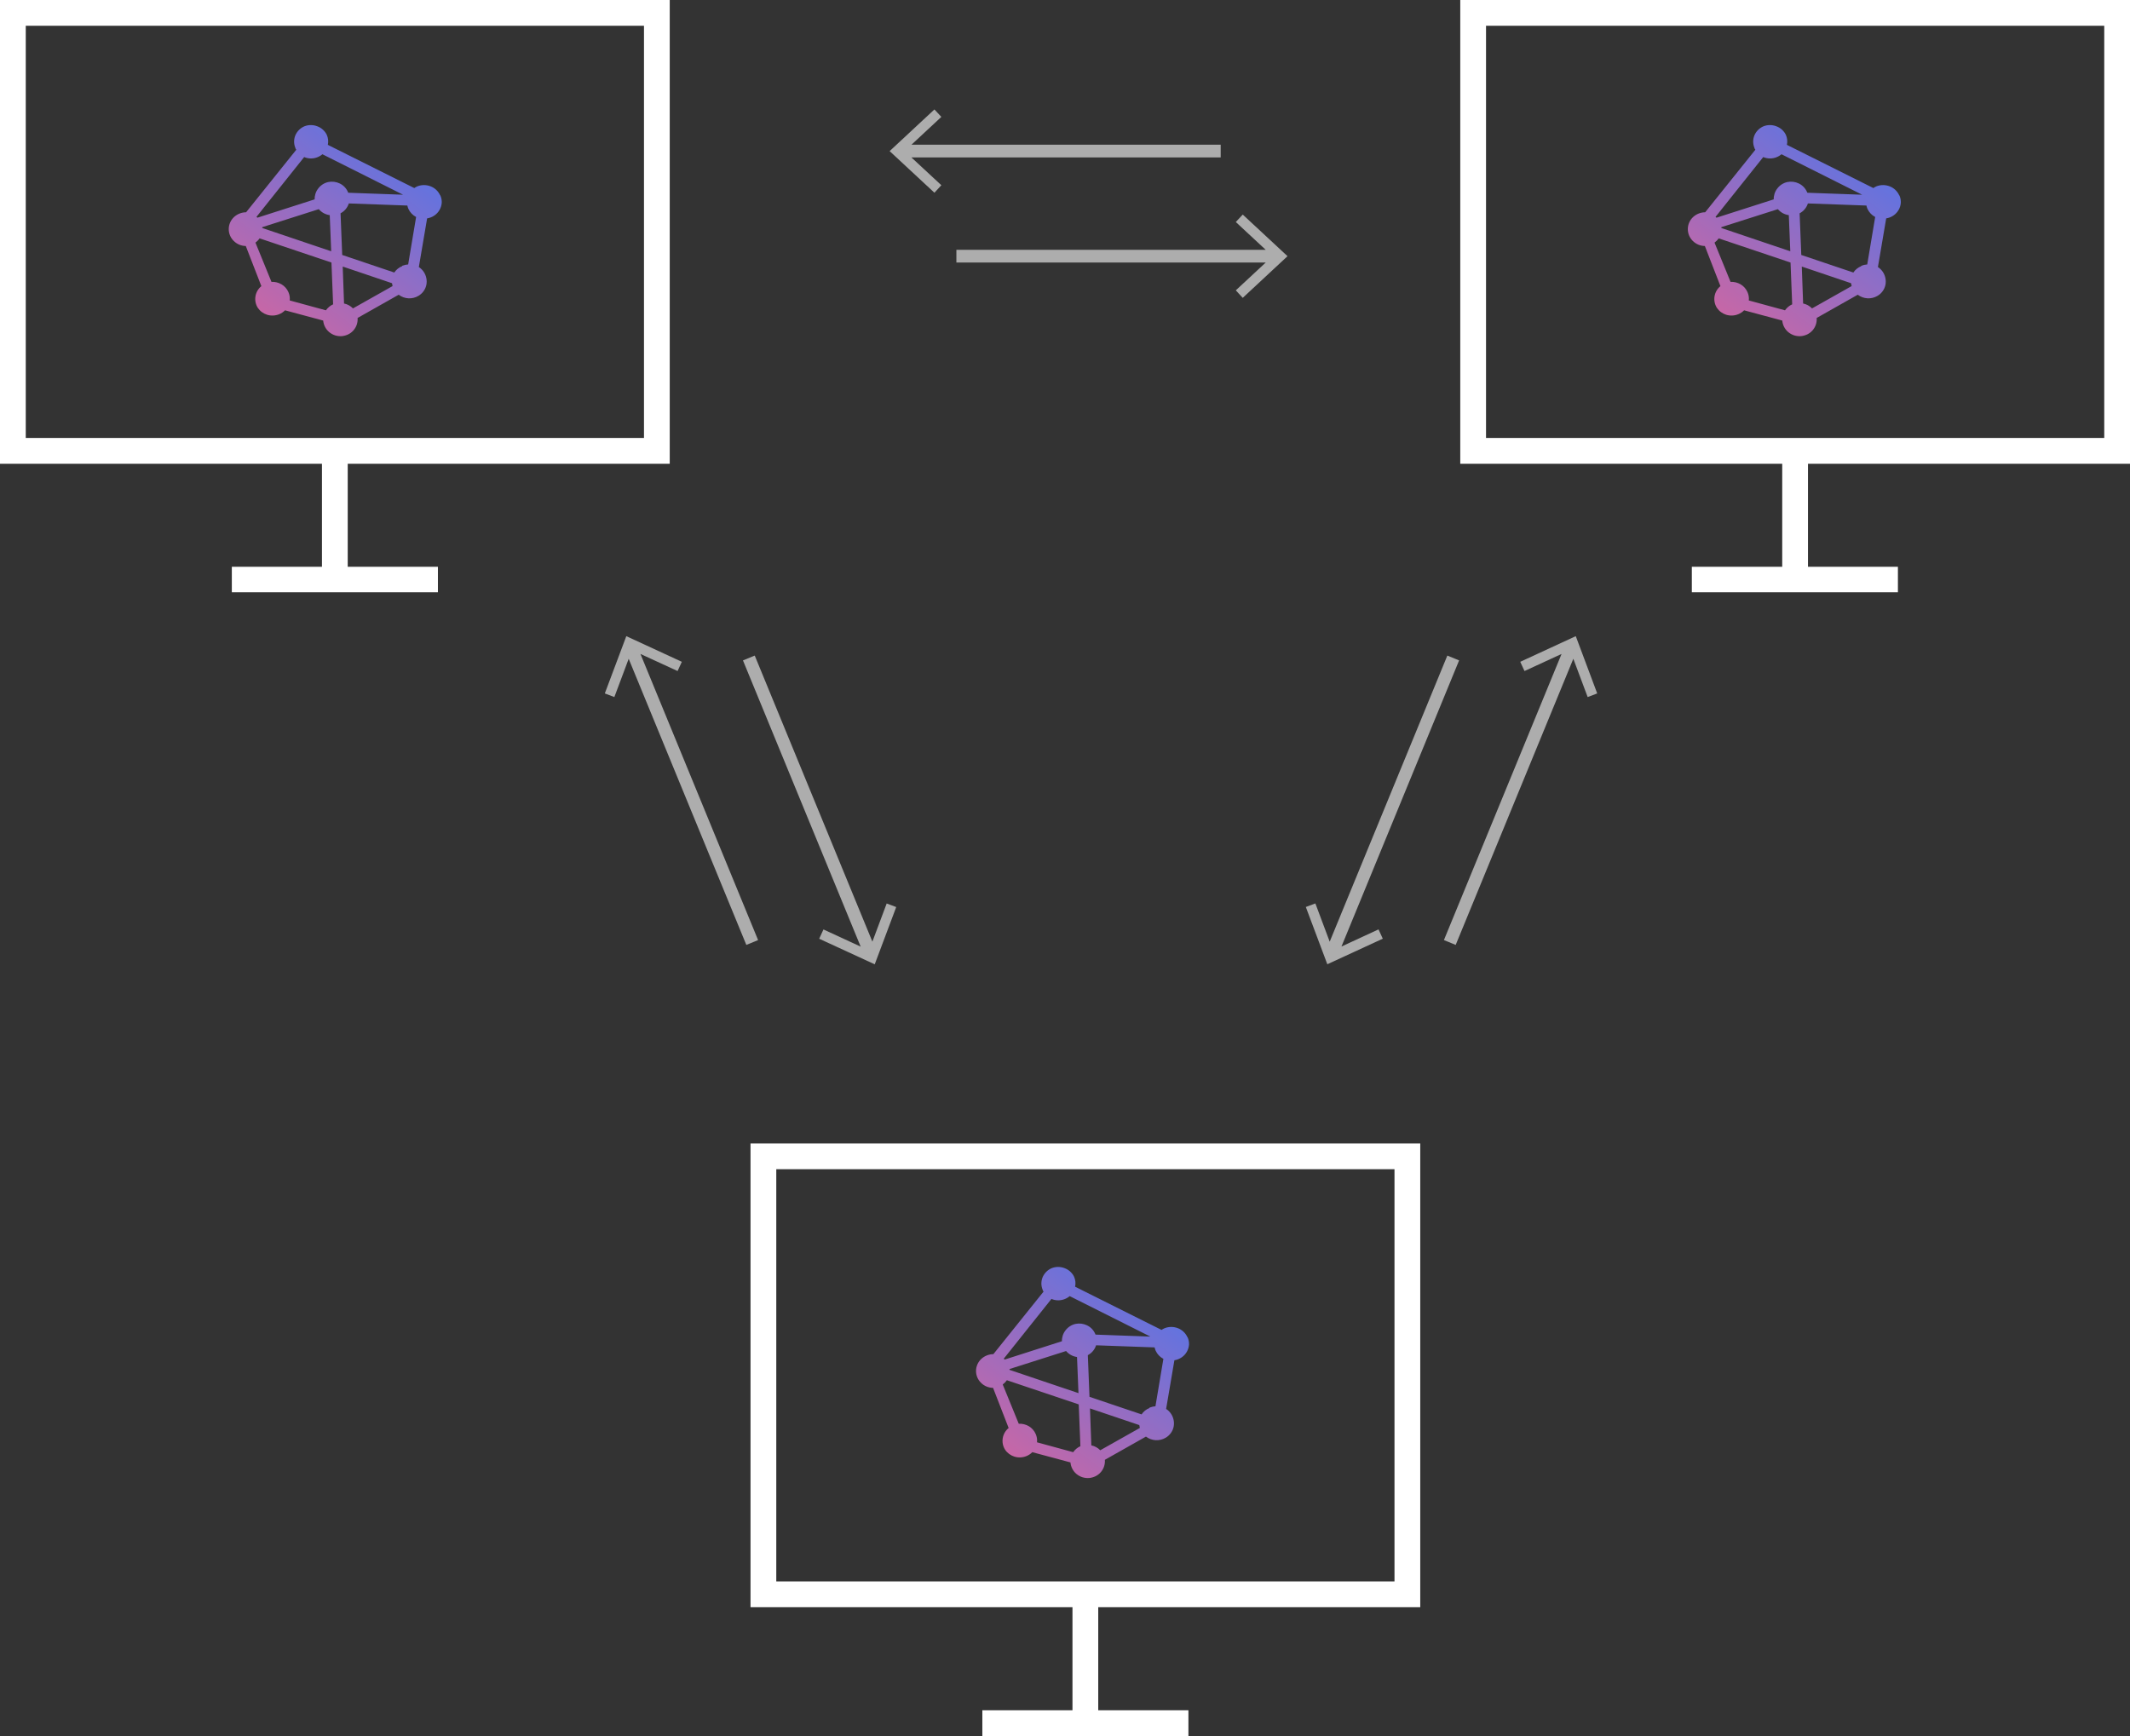 <svg width="395" height="322" viewBox="0 0 395 322" version="1.1" xmlns="http://www.w3.org/2000/svg" xmlns:xlink="http://www.w3.org/1999/xlink">
<rect x="0" y="0" width="395" height="322" fill="#333333" stroke="none"/>
<title>Layer 1</title>
<desc>Created using Figma</desc>
<g id="Canvas" transform="translate(4528 -23350)">
<g id="Layer 1">
<g id="Vector">
<use xlink:href="#path0_fill" transform="translate(-4528 23350)" fill="#FFFFFF"/>
</g>
<g id="Canvas">
<g id="Vector">
<g id="path0 fill">
<use xlink:href="#path1_fill" transform="translate(-4485.58 23373.2)" fill="url(#paint1_linear)"/>
</g>
</g>
</g>
<g id="Vector">
<use xlink:href="#path2_fill" transform="translate(-4388.82 23562.1)" fill="#FFFFFF"/>
</g>
<g id="Vector">
<use xlink:href="#path3_fill" transform="translate(-4257.2 23350)" fill="#FFFFFF"/>
</g>
<g id="Canvas">
<g id="Canvas">
<g id="Vector">
<g id="path0 fill">
<use xlink:href="#path1_fill" transform="translate(-4215 23373.2)" fill="url(#paint4_linear)"/>
</g>
</g>
</g>
</g>
<g id="Canvas">
<g id="Canvas">
<g id="Vector">
<g id="path0 fill">
<use xlink:href="#path1_fill" transform="translate(-4347 23585)" fill="url(#paint5_linear)"/>
</g>
</g>
</g>
</g>
<g id="Union" opacity="0.6">
<use xlink:href="#path4_fill" transform="translate(-4350.64 23389.8)" fill="#FFFFFF"/>
</g>
<g id="Union" opacity="0.6">
<use xlink:href="#path5_fill" transform="translate(-4363.02 23370.3)" fill="#FFFFFF"/>
</g>
<g id="Union" opacity="0.6">
<use xlink:href="#path6_fill" transform="translate(-4260.23 23468)" fill="#FFFFFF"/>
</g>
<g id="Union" opacity="0.6">
<use xlink:href="#path7_fill" transform="translate(-4285.84 23471.6)" fill="#FFFFFF"/>
</g>
<g id="Union" opacity="0.6">
<use xlink:href="#path8_fill" transform="translate(-4415.84 23468)" fill="#FFFFFF"/>
</g>
<g id="Union" opacity="0.6">
<use xlink:href="#path9_fill" transform="translate(-4390.22 23471.6)" fill="#FFFFFF"/>
</g>
</g>
</g>
<defs>
<linearGradient id="paint1_linear" x1="0" y1="0" x2="1" y2="0" gradientUnits="userSpaceOnUse" gradientTransform="matrix(47.121 -62.094 -62.867 -46.541 27.836 73.832)">
<stop offset="0" stop-color="#F7618B"/>
<stop offset="1" stop-color="#2A7AFF"/>
</linearGradient>
<linearGradient id="paint4_linear" x1="0" y1="0" x2="1" y2="0" gradientUnits="userSpaceOnUse" gradientTransform="matrix(47.121 -62.094 -62.867 -46.541 27.836 73.832)">
<stop offset="0" stop-color="#F7618B"/>
<stop offset="1" stop-color="#2A7AFF"/>
</linearGradient>
<linearGradient id="paint5_linear" x1="0" y1="0" x2="1" y2="0" gradientUnits="userSpaceOnUse" gradientTransform="matrix(47.121 -62.094 -62.867 -46.541 27.836 73.832)">
<stop offset="0" stop-color="#F7618B"/>
<stop offset="1" stop-color="#2A7AFF"/>
</linearGradient>
<path id="path0_fill" d="M 124.2 86.026L 124.2 0L 0 0L 0 86.026L 59.706 86.026L 59.706 105.131L 42.992 105.131L 42.992 109.851L 81.208 109.851L 81.208 105.131L 64.483 105.131L 64.483 86.026L 124.2 86.026ZM 4.777 4.779L 119.424 4.779L 119.424 81.235L 4.777 81.235L 4.777 4.779Z"/>
<path id="path1_fill" d="M 39.205 13.036C 38.859 12.265 38.223 11.663 37.435 11.36C 36.646 11.053 35.771 11.053 34.982 11.36C 34.779 11.447 34.586 11.554 34.404 11.679L 18.375 3.666C 18.51 3.035 18.44 2.378 18.174 1.79C 17.809 1.058 17.175 0.496 16.405 0.22C 15.646 -0.073 14.805 -0.073 14.046 0.22C 13.291 0.537 12.687 1.133 12.359 1.884C 12.202 2.258 12.12 2.659 12.12 3.064C 12.12 3.47 12.202 3.871 12.359 4.244C 12.359 4.351 12.466 4.469 12.524 4.575L 3.218 16.175C 2.815 16.177 2.415 16.253 2.039 16.399C 1.646 16.549 1.286 16.774 0.977 17.06C 0.675 17.34 0.433 17.679 0.265 18.056C 0.097 18.432 0.007 18.839 0 19.251C -0.006 19.664 0.071 20.073 0.226 20.455C 0.382 20.837 0.613 21.183 0.906 21.473C 1.201 21.773 1.551 22.011 1.938 22.175C 2.324 22.339 2.739 22.425 3.159 22.429L 6.049 29.875C 5.465 30.348 5.076 31.02 4.954 31.761C 4.832 32.503 4.987 33.264 5.389 33.899C 5.803 34.513 6.415 34.967 7.122 35.185C 7.859 35.411 8.651 35.373 9.363 35.079C 9.767 34.915 10.132 34.67 10.437 34.359L 17.514 36.259C 17.549 36.671 17.666 37.072 17.856 37.439C 18.047 37.812 18.311 38.141 18.634 38.407C 18.958 38.675 19.331 38.88 19.731 39.009C 20.136 39.133 20.559 39.181 20.981 39.15C 21.391 39.11 21.79 38.998 22.161 38.82C 22.539 38.633 22.876 38.372 23.152 38.053C 23.419 37.741 23.622 37.379 23.75 36.988C 23.877 36.597 23.927 36.185 23.895 35.775L 31.514 31.468C 32.033 31.863 32.659 32.095 33.31 32.133C 33.961 32.17 34.609 32.013 35.171 31.68C 35.54 31.465 35.862 31.176 36.114 30.831C 36.375 30.481 36.556 30.078 36.645 29.651C 36.728 29.238 36.728 28.813 36.645 28.4C 36.563 27.98 36.398 27.581 36.159 27.226C 35.92 26.871 35.612 26.568 35.253 26.335L 36.787 17.308C 37.269 17.234 37.728 17.052 38.131 16.776C 38.522 16.512 38.848 16.162 39.085 15.753C 39.322 15.344 39.464 14.887 39.499 14.416C 39.523 13.937 39.429 13.459 39.228 13.024L 39.205 13.036ZM 21.382 33.097L 21.135 26.241L 30.276 29.332C 30.3 29.511 30.335 29.689 30.382 29.863L 23.034 34.005C 22.589 33.54 22.013 33.223 21.382 33.097ZM 32.163 26.17C 31.566 26.404 31.056 26.816 30.7 27.35L 21.04 24.093L 20.734 16.363C 21.466 15.98 22.017 15.322 22.267 14.534L 33.118 14.924C 33.163 15.13 33.226 15.331 33.307 15.526C 33.604 16.179 34.11 16.715 34.746 17.048L 33.272 25.851C 32.891 25.873 32.517 25.957 32.163 26.099L 32.163 26.17ZM 6.214 19.089L 6.214 18.936L 16.7 15.597C 17.216 16.204 17.939 16.599 18.729 16.706L 19 23.408L 6.214 19.089ZM 13.987 5.932C 14.389 6.106 14.823 6.194 15.261 6.191C 16.034 6.186 16.781 5.911 17.372 5.413L 32.328 12.918L 22.161 12.552C 22.151 12.492 22.126 12.435 22.09 12.387C 21.794 11.711 21.267 11.163 20.604 10.841C 19.931 10.511 19.167 10.415 18.434 10.569C 17.705 10.737 17.058 11.154 16.605 11.749C 16.148 12.325 15.91 13.044 15.933 13.779L 5.318 17.178L 5.141 17.024L 13.987 5.932ZM 11.062 30.973C 10.799 30.378 10.358 29.879 9.8 29.545C 9.233 29.211 8.581 29.051 7.924 29.084L 4.952 21.803C 5.251 21.585 5.51 21.318 5.719 21.013L 19.047 25.497L 19.354 33.25C 18.816 33.491 18.355 33.875 18.021 34.359L 11.31 32.53C 11.369 31.998 11.284 31.46 11.062 30.973Z"/>
<path id="path2_fill" d="M 124.2 86.014L 124.2 -5.04171e-06L 0 -5.04171e-06L 0 86.014L 59.706 86.014L 59.706 105.131L 42.992 105.131L 42.992 109.91L 81.208 109.91L 81.208 105.131L 64.483 105.131L 64.483 86.014L 124.2 86.014ZM 4.777 4.767L 119.424 4.767L 119.424 81.235L 4.777 81.235L 4.777 4.767Z"/>
<path id="path3_fill" d="M 124.201 86.026L 124.201 0L -4.31943e-06 0L -4.31943e-06 86.026L 59.706 86.026L 59.706 105.131L 42.945 105.131L 42.945 109.851L 81.161 109.851L 81.161 105.131L 64.483 105.131L 64.483 86.026L 124.201 86.026ZM 4.777 4.779L 119.424 4.779L 119.424 81.235L 4.777 81.235L 4.777 4.779Z"/>
<path id="path4_fill" fill-rule="evenodd" d="M 53.101 0L 51.815 1.381L 57.363 6.537L 0 6.537L 0 8.896L 57.363 8.896L 51.815 14.055L 53.101 15.447L 61.404 7.717L 53.101 0Z"/>
<path id="path5_fill" fill-rule="evenodd" d="M 8.304 15.447L 9.589 14.055L 4.028 8.895L 61.393 8.895L 61.393 6.535L 4.054 6.535L 9.589 1.381L 8.304 0L 0 7.729L 8.304 15.447Z"/>
<path id="path6_fill" fill-rule="evenodd" d="M 14.154 4.756L 14.944 6.467L 21.817 3.297L 0 56.371L 2.182 57.268L 23.998 4.195L 26.656 11.293L 28.426 10.621L 24.451 0L 14.154 4.756Z"/>
<path id="path7_fill" fill-rule="evenodd" d="M 26.244 0L 4.428 53.07L 1.769 45.975L 0 46.635L 3.987 57.256L 14.272 52.512L 13.481 50.789L 6.61 53.967L 28.425 0.896L 26.244 0Z"/>
<path id="path8_fill" fill-rule="evenodd" d="M 13.493 6.467L 14.284 4.756L 3.987 0L 0 10.621L 1.769 11.293L 4.428 4.197L 26.244 57.268L 28.425 56.371L 6.608 3.297L 13.493 6.467Z"/>
<path id="path9_fill" fill-rule="evenodd" d="M 2.182 0L 0 0.898L 21.829 53.988L 14.927 50.801L 14.137 52.523L 24.434 57.268L 28.42 46.647L 26.651 45.986L 24 53.065L 2.182 0Z"/>
</defs>
</svg>
